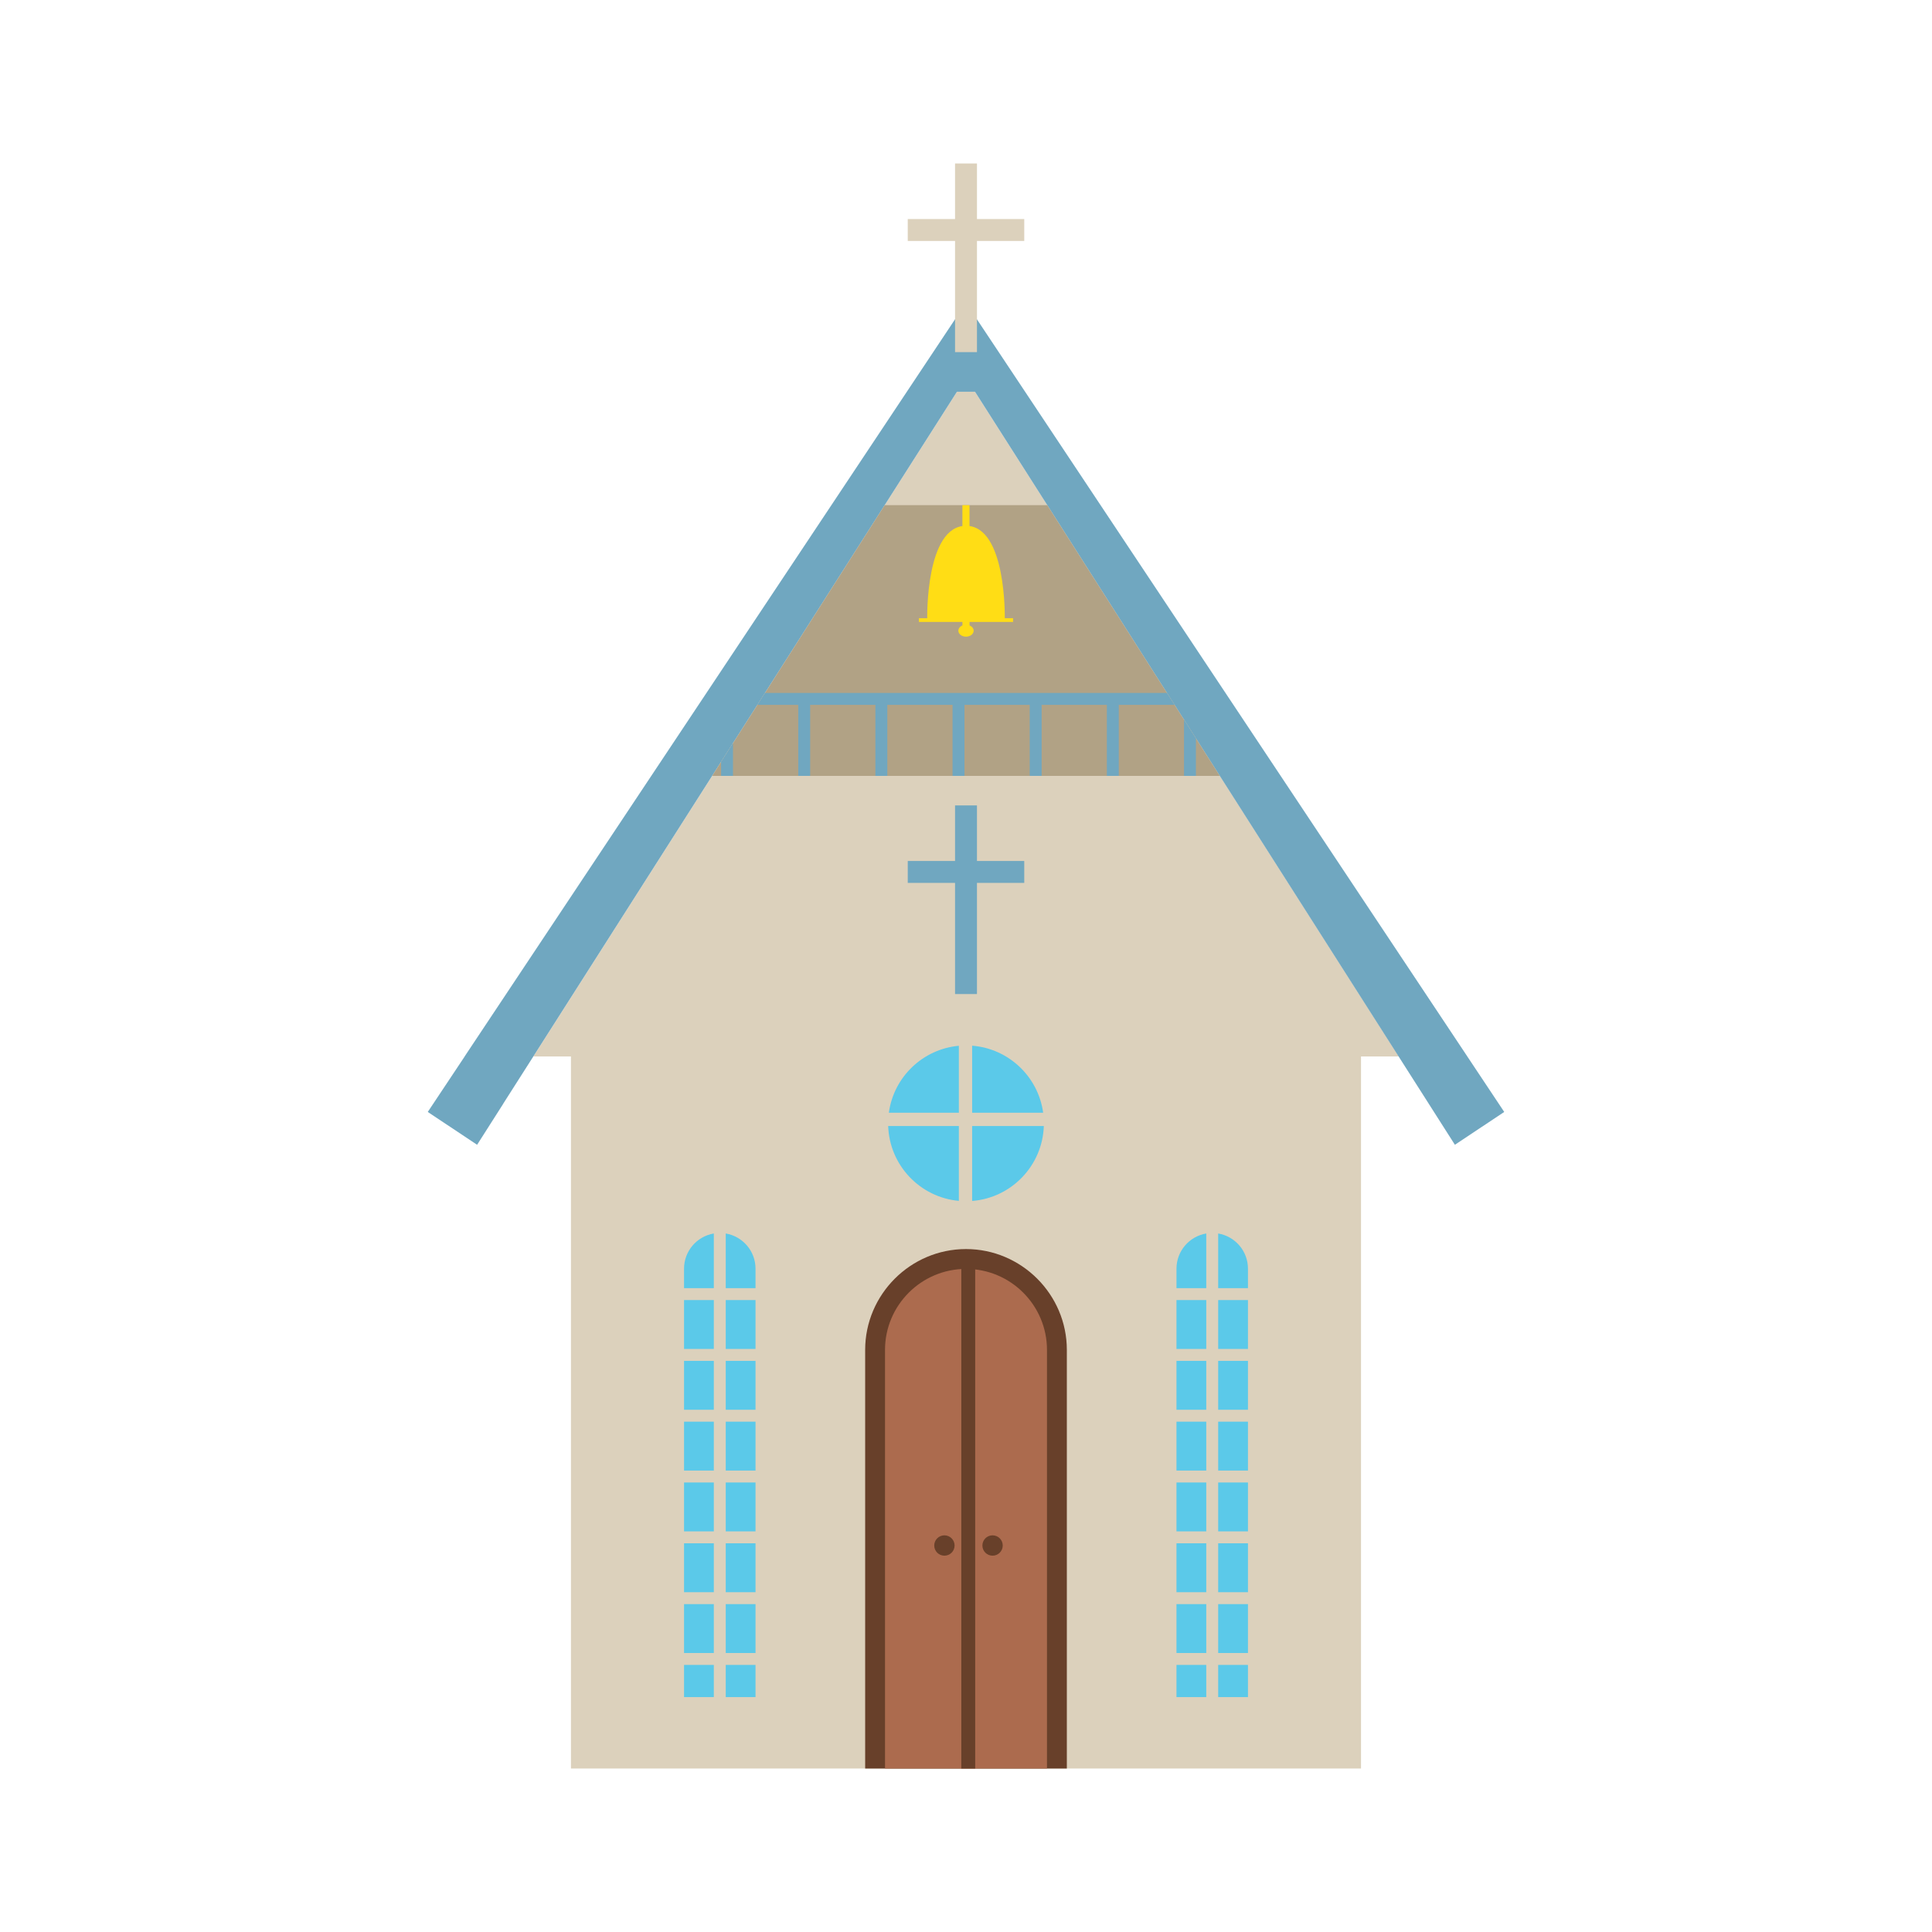 <?xml version="1.0" encoding="utf-8"?>
<!-- Generator: Adobe Illustrator 16.0.0, SVG Export Plug-In . SVG Version: 6.00 Build 0)  -->
<!DOCTYPE svg PUBLIC "-//W3C//DTD SVG 1.1 Tiny//EN" "http://www.w3.org/Graphics/SVG/1.1/DTD/svg11-tiny.dtd">
<svg version="1.1" baseProfile="tiny" id="Layer_1" xmlns="http://www.w3.org/2000/svg" xmlns:xlink="http://www.w3.org/1999/xlink"
	 x="0px" y="0px" width="350px" height="350px" viewBox="0 0 350 350" overflow="scroll" xml:space="preserve">
<g>
	<polygon fill="#DCD1BC" points="176.63,70.972 173.36,70.972 96.62,191.393 103.433,191.393 103.433,320.383 246.558,320.383 
		246.558,191.393 253.412,191.393 	"/>
	<polygon fill="#70A7C0" points="265.821,191.393 265.824,191.393 176.767,57.528 173.224,57.528 84.166,191.393 84.179,191.393 
		77.494,201.44 86.433,207.387 91.179,199.939 91.167,199.939 173.36,70.972 176.63,70.972 258.824,199.939 258.822,199.939 
		263.568,207.387 272.506,201.44 	"/>
	<g>
		<polygon fill="#DCD1BC" points="185.553,39.683 176.986,39.683 176.986,29.617 173.016,29.617 173.016,39.683 164.448,39.683 
			164.448,43.652 173.016,43.652 173.016,63.79 176.986,63.79 176.986,43.652 185.553,43.652 		"/>
	</g>
	<g>
		<polygon fill="#70A7C0" points="185.553,155.975 176.986,155.975 176.986,145.909 173.016,145.909 173.016,155.975 
			164.448,155.975 164.448,159.944 173.016,159.944 173.016,180.082 176.986,180.082 176.986,159.944 185.553,159.944 		"/>
	</g>
	<g>
		<g>
			<path fill="#5BC9E9" d="M160.902,203.989c0.242,7.135,5.777,12.923,12.805,13.562v-13.562H160.902z"/>
		</g>
		<g>
			<path fill="#5BC9E9" d="M173.707,189.453c-6.551,0.596-11.806,5.667-12.684,12.132h12.684V189.453z"/>
		</g>
		<g>
			<path fill="#5BC9E9" d="M176.111,217.565c7.113-0.555,12.742-6.381,12.987-13.576h-12.987V217.565z"/>
		</g>
		<g>
			<path fill="#5BC9E9" d="M188.978,201.585c-0.887-6.524-6.23-11.628-12.866-12.146v12.146H188.978z"/>
		</g>
	</g>
	<g>
		<g>
			<path fill="#68402A" d="M193.269,320.383v-75.836c0-10.048-8.221-18.268-18.269-18.268l0,0c-10.047,0-18.268,8.22-18.268,18.268
				v75.836H193.269z"/>
		</g>
		<g>
			<path fill="#AC6B4E" d="M160.329,320.383v-75.836c0-8.09,6.582-14.671,14.671-14.671c8.09,0,14.671,6.581,14.671,14.671v75.836
				H160.329z"/>
		</g>
		<g>
			<rect x="174.148" y="228.363" fill="#68402A" width="2.518" height="92.02"/>
		</g>
		<g>
			<g>
				<circle fill="#68402A" cx="179.813" cy="279.983" r="1.843"/>
			</g>
			<g>
				<circle fill="#68402A" cx="171.089" cy="279.983" r="1.843"/>
			</g>
		</g>
	</g>
	<g>
		<rect x="123.92" y="257.551" fill="#5BC9E9" width="5.396" height="8.858"/>
		<rect x="123.92" y="268.566" fill="#5BC9E9" width="5.396" height="8.858"/>
		<rect x="123.92" y="279.583" fill="#5BC9E9" width="5.396" height="8.858"/>
		<rect x="123.92" y="246.534" fill="#5BC9E9" width="5.396" height="8.858"/>
		<rect x="123.92" y="290.6" fill="#5BC9E9" width="5.396" height="8.858"/>
		<rect x="123.92" y="235.519" fill="#5BC9E9" width="5.396" height="8.857"/>
		<path fill="#5BC9E9" d="M136.87,233.359v-3.523c0-3.208-2.335-5.863-5.396-6.378v9.901H136.87z"/>
		<path fill="#5BC9E9" d="M129.316,223.458c-3.062,0.515-5.396,3.17-5.396,6.378v3.523h5.396V223.458z"/>
		<rect x="131.475" y="235.519" fill="#5BC9E9" width="5.396" height="8.857"/>
		<rect x="131.475" y="268.566" fill="#5BC9E9" width="5.396" height="8.858"/>
		<rect x="131.475" y="257.551" fill="#5BC9E9" width="5.396" height="8.858"/>
		<rect x="131.475" y="246.534" fill="#5BC9E9" width="5.396" height="8.858"/>
		<rect x="123.92" y="301.616" fill="#5BC9E9" width="5.396" height="5.83"/>
		<rect x="131.475" y="301.616" fill="#5BC9E9" width="5.396" height="5.83"/>
		<rect x="131.475" y="290.6" fill="#5BC9E9" width="5.396" height="8.858"/>
		<rect x="131.475" y="279.583" fill="#5BC9E9" width="5.396" height="8.858"/>
		<rect x="213.131" y="301.616" fill="#5BC9E9" width="5.396" height="5.83"/>
		<rect x="220.685" y="301.616" fill="#5BC9E9" width="5.396" height="5.83"/>
		<rect x="213.131" y="290.6" fill="#5BC9E9" width="5.396" height="8.858"/>
		<rect x="213.131" y="279.583" fill="#5BC9E9" width="5.396" height="8.858"/>
		<rect x="213.131" y="268.566" fill="#5BC9E9" width="5.396" height="8.858"/>
		<rect x="220.685" y="235.519" fill="#5BC9E9" width="5.396" height="8.857"/>
		<rect x="220.685" y="268.566" fill="#5BC9E9" width="5.396" height="8.858"/>
		<rect x="220.685" y="257.551" fill="#5BC9E9" width="5.396" height="8.858"/>
		<rect x="220.685" y="279.583" fill="#5BC9E9" width="5.396" height="8.858"/>
		<rect x="220.685" y="290.6" fill="#5BC9E9" width="5.396" height="8.858"/>
		<rect x="220.685" y="246.534" fill="#5BC9E9" width="5.396" height="8.858"/>
		<rect x="213.131" y="257.551" fill="#5BC9E9" width="5.396" height="8.858"/>
		<path fill="#5BC9E9" d="M226.08,233.359v-3.523c0-3.208-2.334-5.863-5.396-6.378v9.901H226.08z"/>
		<path fill="#5BC9E9" d="M218.526,223.458c-3.062,0.515-5.396,3.17-5.396,6.378v3.523h5.396V223.458z"/>
		<rect x="213.131" y="235.519" fill="#5BC9E9" width="5.396" height="8.857"/>
		<rect x="213.131" y="246.534" fill="#5BC9E9" width="5.396" height="8.858"/>
	</g>
	<g>
		<polygon fill="#B1A285" points="220.979,140.557 129.016,140.557 160.269,91.516 189.723,91.516 		"/>
	</g>
	<g>
		<g>
			<path fill="#FFDD15" d="M182.025,111.988c0,0,0.327-16.735-7.025-16.735c-7.352,0-7.024,16.735-7.024,16.735h-1.501v0.681H175
				h8.526v-0.681H182.025z"/>
		</g>
		<g>
			<g>
				<rect x="174.355" y="110.751" fill="#FFDD15" width="1.289" height="3.237"/>
			</g>
			<g>
				<ellipse fill="#FFDD15" cx="175" cy="114.258" rx="1.387" ry="1.08"/>
			</g>
		</g>
		<g>
			<rect x="174.349" y="91.516" fill="#FFDD15" width="1.288" height="5.125"/>
		</g>
	</g>
	<g>
		<polygon fill="#70A7C0" points="216.654,133.771 214.495,130.385 214.495,140.557 216.654,140.557 		"/>
		<polygon fill="#70A7C0" points="132.79,140.557 132.79,134.636 130.631,138.021 130.631,140.557 		"/>
		<polygon fill="#70A7C0" points="202.677,140.557 202.677,127.688 212.777,127.688 211.402,125.531 138.592,125.531 
			137.217,127.688 144.608,127.688 144.608,140.557 146.767,140.557 146.767,127.688 158.586,127.688 158.586,140.557 
			160.744,140.557 160.744,127.688 172.563,127.688 172.563,140.557 174.722,140.557 174.722,127.688 186.541,127.688 
			186.541,140.557 188.699,140.557 188.699,127.688 200.518,127.688 200.518,140.557 		"/>
	</g>
</g>
</svg>

